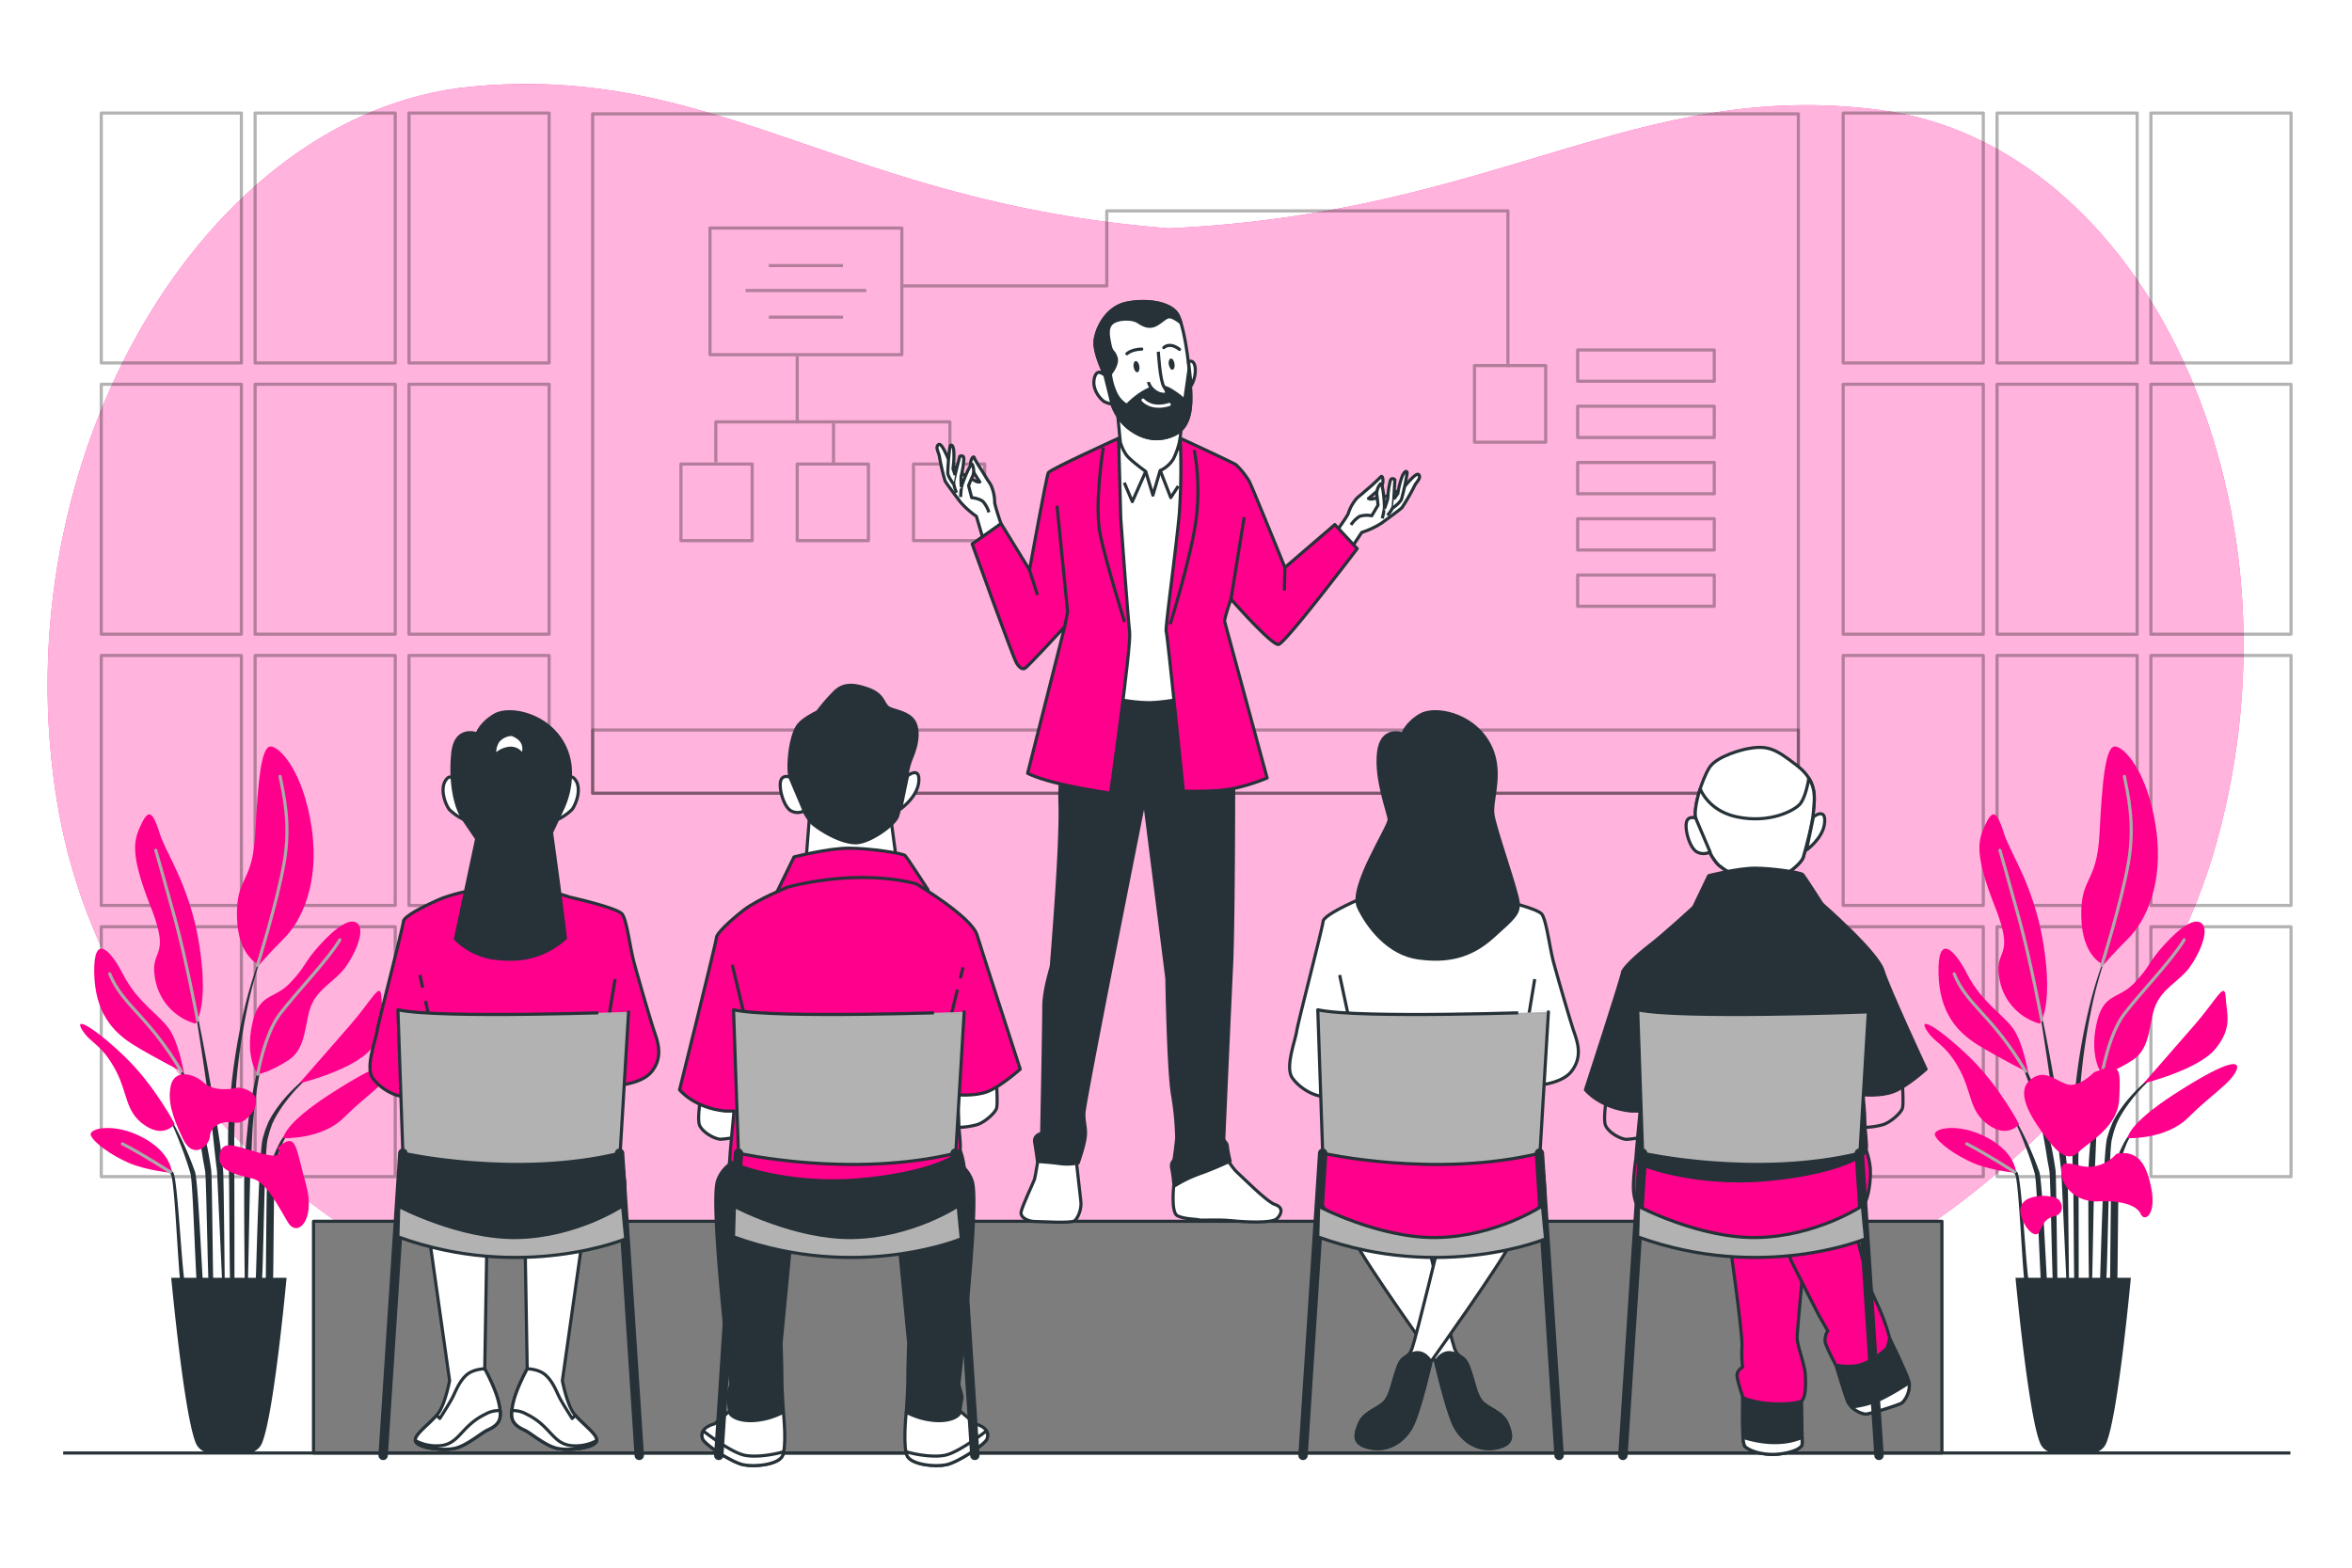 <svg class="animated" id="freepik_stories-seminar" xmlns="http://www.w3.org/2000/svg" viewBox="0 0 750 500" version="1.1" xmlns:xlink="http://www.w3.org/1999/xlink" xmlns:svgjs="http://svgjs.com/svgjs"><style>svg#freepik_stories-seminar:not(.animated) .animable {opacity: 0;}svg#freepik_stories-seminar.animated #freepik--background-simple--inject-4 {animation: 1s 1 forwards cubic-bezier(.36,-0.01,.5,1.38) zoomIn,1.5s Infinite  linear floating;animation-delay: 0s,1s;}svg#freepik_stories-seminar.animated #freepik--Plants--inject-4 {animation: 1s 1 forwards cubic-bezier(.36,-0.01,.5,1.38) slideUp,3s Infinite  linear wind;animation-delay: 0s,1s;}            @keyframes zoomIn {                0% {                    opacity: 0;                    transform: scale(0.5);                }                100% {                    opacity: 1;                    transform: scale(1);                }            }                    @keyframes floating {                0% {                    opacity: 1;                    transform: translateY(0px);                }                50% {                    transform: translateY(-10px);                }                100% {                    opacity: 1;                    transform: translateY(0px);                }            }                    @keyframes slideUp {                0% {                    opacity: 0;                    transform: translateY(30px);                }                100% {                    opacity: 1;                    transform: inherit;                }            }                    @keyframes wind {                0% {                    transform: rotate( 0deg );                }                25% {                    transform: rotate( 1deg );                }                75% {                    transform: rotate( -1deg );                }            }        .animator-hidden { display: none; }</style><g id="freepik--background-simple--inject-4" class="animable" style="transform-origin: 365.303px 230.166px;"><path d="M599.43,35.07C521.55,24.93,477.29,68.13,372.62,72.82,268.62,64.68,229,20.09,150.16,27.64,65.36,35.76-.32,146.26,18.37,256.8s134.52,172.33,193.73,172c47.33-.31,89.13-19.57,143.09-24.17,53.39,6.37,93.1,27,140.31,28.85,59.07,2.34,181.19-55.52,211.44-165.24S683.23,46,599.43,35.07Z" style="fill: rgb(255, 0, 140); transform-origin: 365.303px 230.166px;" id="el89a967ubman" class="animable"></path><g id="el1oof1kusuut"><path d="M599.43,35.07C521.55,24.93,477.29,68.13,372.62,72.82,268.62,64.68,229,20.09,150.16,27.64,65.36,35.76-.32,146.26,18.37,256.8s134.52,172.33,193.73,172c47.33-.31,89.13-19.57,143.09-24.17,53.39,6.37,93.1,27,140.31,28.85,59.07,2.34,181.19-55.52,211.44-165.24S683.23,46,599.43,35.07Z" style="fill: rgb(255, 255, 255); opacity: 0.7; transform-origin: 365.303px 230.166px;" class="animable"></path></g></g><g id="freepik--Windows--inject-4" class="animable" style="transform-origin: 381.425px 205.67px;"><g id="eldqiqin3d29n"><g style="opacity: 0.3; transform-origin: 659.155px 205.67px;" class="animable"><rect x="587.75" y="36.05" width="44.68" height="79.71" style="fill: none; stroke: rgb(0, 0, 0); stroke-linejoin: round; transform-origin: 610.09px 75.905px;" id="elb4g4di40t8k" class="animable"></rect><rect x="636.81" y="36.05" width="44.68" height="79.71" style="fill: none; stroke: rgb(0, 0, 0); stroke-linejoin: round; transform-origin: 659.15px 75.905px;" id="eljnf1s5g2seh" class="animable"></rect><rect x="685.88" y="36.05" width="44.68" height="79.71" style="fill: none; stroke: rgb(0, 0, 0); stroke-linejoin: round; transform-origin: 708.22px 75.905px;" id="el2niz02q6k2w" class="animable"></rect><rect x="587.75" y="122.56" width="44.68" height="79.71" style="fill: none; stroke: rgb(0, 0, 0); stroke-linejoin: round; transform-origin: 610.09px 162.415px;" id="eld4pyxyp0v1i" class="animable"></rect><rect x="636.81" y="122.56" width="44.68" height="79.71" style="fill: none; stroke: rgb(0, 0, 0); stroke-linejoin: round; transform-origin: 659.15px 162.415px;" id="elttubscok5wp" class="animable"></rect><rect x="685.88" y="122.56" width="44.68" height="79.71" style="fill: none; stroke: rgb(0, 0, 0); stroke-linejoin: round; transform-origin: 708.22px 162.415px;" id="elyawqgcayklb" class="animable"></rect><rect x="587.75" y="209.07" width="44.68" height="79.71" style="fill: none; stroke: rgb(0, 0, 0); stroke-linejoin: round; transform-origin: 610.09px 248.925px;" id="elhi17y1os8qb" class="animable"></rect><rect x="636.81" y="209.07" width="44.68" height="79.71" style="fill: none; stroke: rgb(0, 0, 0); stroke-linejoin: round; transform-origin: 659.15px 248.925px;" id="el6pefsd6u4wm" class="animable"></rect><rect x="685.88" y="209.07" width="44.68" height="79.71" style="fill: none; stroke: rgb(0, 0, 0); stroke-linejoin: round; transform-origin: 708.22px 248.925px;" id="el609f7l66xhl" class="animable"></rect><rect x="587.75" y="295.58" width="44.68" height="79.71" style="fill: none; stroke: rgb(0, 0, 0); stroke-linejoin: round; transform-origin: 610.09px 335.435px;" id="elvcskymorzjq" class="animable"></rect><rect x="636.81" y="295.58" width="44.68" height="79.71" style="fill: none; stroke: rgb(0, 0, 0); stroke-linejoin: round; transform-origin: 659.15px 335.435px;" id="el98ufo6l5vl" class="animable"></rect><rect x="685.88" y="295.58" width="44.68" height="79.71" style="fill: none; stroke: rgb(0, 0, 0); stroke-linejoin: round; transform-origin: 708.22px 335.435px;" id="el75rcidc4mgp" class="animable"></rect></g></g><g id="elq7qpuo4hdan"><g style="opacity: 0.3; transform-origin: 103.695px 205.67px;" class="animable"><rect x="32.29" y="36.05" width="44.68" height="79.71" style="fill: none; stroke: rgb(0, 0, 0); stroke-linejoin: round; transform-origin: 54.63px 75.905px;" id="elv2hksiggn3a" class="animable"></rect><rect x="81.35" y="36.05" width="44.68" height="79.71" style="fill: none; stroke: rgb(0, 0, 0); stroke-linejoin: round; transform-origin: 103.69px 75.905px;" id="el3aasesmm7" class="animable"></rect><rect x="130.42" y="36.05" width="44.68" height="79.71" style="fill: none; stroke: rgb(0, 0, 0); stroke-linejoin: round; transform-origin: 152.76px 75.905px;" id="el7k6r9h7lquw" class="animable"></rect><rect x="32.29" y="122.56" width="44.68" height="79.71" style="fill: none; stroke: rgb(0, 0, 0); stroke-linejoin: round; transform-origin: 54.63px 162.415px;" id="elnp6bf2njya" class="animable"></rect><rect x="81.35" y="122.56" width="44.68" height="79.71" style="fill: none; stroke: rgb(0, 0, 0); stroke-linejoin: round; transform-origin: 103.69px 162.415px;" id="elm0469c1xq2" class="animable"></rect><rect x="130.42" y="122.56" width="44.68" height="79.71" style="fill: none; stroke: rgb(0, 0, 0); stroke-linejoin: round; transform-origin: 152.76px 162.415px;" id="ele1m1qi3mv7l" class="animable"></rect><rect x="32.29" y="209.07" width="44.68" height="79.71" style="fill: none; stroke: rgb(0, 0, 0); stroke-linejoin: round; transform-origin: 54.63px 248.925px;" id="elqy2nu1weh6" class="animable"></rect><rect x="81.35" y="209.07" width="44.68" height="79.71" style="fill: none; stroke: rgb(0, 0, 0); stroke-linejoin: round; transform-origin: 103.69px 248.925px;" id="elb3tdc4hud8" class="animable"></rect><rect x="130.42" y="209.07" width="44.68" height="79.71" style="fill: none; stroke: rgb(0, 0, 0); stroke-linejoin: round; transform-origin: 152.76px 248.925px;" id="el7baq82tgqfe" class="animable"></rect><rect x="32.29" y="295.58" width="44.68" height="79.71" style="fill: none; stroke: rgb(0, 0, 0); stroke-linejoin: round; transform-origin: 54.63px 335.435px;" id="elem4uw0afs2j" class="animable"></rect><rect x="81.35" y="295.58" width="44.68" height="79.71" style="fill: none; stroke: rgb(0, 0, 0); stroke-linejoin: round; transform-origin: 103.69px 335.435px;" id="elphkt12z662f" class="animable"></rect><rect x="130.42" y="295.58" width="44.68" height="79.71" style="fill: none; stroke: rgb(0, 0, 0); stroke-linejoin: round; transform-origin: 152.76px 335.435px;" id="el30kr9k0r6d6" class="animable"></rect></g></g></g><g id="freepik--Floor--inject-4" class="animable" style="transform-origin: 375.255px 463.42px;"><line x1="20.15" y1="463.42" x2="730.36" y2="463.42" style="fill: none; stroke: rgb(38, 50, 56); stroke-linejoin: round; transform-origin: 375.255px 463.42px;" id="el7ipmtnzkyhx" class="animable"></line></g><g id="freepik--Plants--inject-4" class="animable animator-active" style="transform-origin: 369.472px 350.757px;"><path d="M672.75,301.65h0a.09.09,0,0,0,0-.12.09.09,0,0,0-.13.05,129.3,129.3,0,0,0-6.8,21.32A199.32,199.32,0,0,0,662,345l-.54,5.59c-.08.93-.18,1.86-.25,2.8l-.15,2.8c-.08,1.87-.19,3.74-.25,5.61l0,5.62.07,2.8c0,.94.11,1.87.17,2.81.14,1.86.25,34.83.42,36.69.36,3.72.92,7.43,1.5,11.11a.1.1,0,1,0,.19,0h0c0-1.87-.08-3.73-.13-5.6s-.21-3.71-.19-5.57,0-34.82-.06-36.67l-.05-2.79.05-2.78,0-5.56.15-5.57.05-2.78c0-.93.11-1.85.16-2.78l.34-5.56a198,198,0,0,1,3.15-22A129.89,129.89,0,0,1,672.75,301.65Z" style="fill: rgb(38, 50, 56); transform-origin: 666.791px 361.24px;" id="elief2lpztfql" class="animable"></path><path d="M673.55,330.75a.1.1,0,1,0-.19-.07,129.8,129.8,0,0,0-6.3,28.66c-.49,4.87-1,9.75-1.1,14.64s0,40.89.52,45.78a.09.09,0,0,0,.09.09.09.09,0,0,0,.1-.09c.57-4.87.92-40.83,1.25-45.69s.39-9.74.71-14.6a146.44,146.44,0,0,1,4.92-28.72Z" style="fill: rgb(38, 50, 56); transform-origin: 669.741px 375.231px;" id="el79f487krvu2" class="animable"></path><path d="M689.68,341a.1.1,0,0,0-.13,0,49.37,49.37,0,0,0-10.79,9.41,42.31,42.31,0,0,0-4.22,5.86l-.87,1.64-.67,1.7a15.23,15.23,0,0,0-.6,1.72c-.17.58-.36,1.16-.52,1.74-1.21,4.67-2,40.54-2.23,45.32a81.82,81.82,0,0,0,.53,14.34.11.11,0,0,0,.09.08.09.09,0,0,0,.11-.09l1.23-14.19c.49-4.69.79-40.5,1.8-45.08.12-.57.29-1.13.43-1.7a16,16,0,0,1,.5-1.67l.58-1.64.74-1.55a42.32,42.32,0,0,1,3.86-5.86,48.58,48.58,0,0,1,10.13-9.86h0A.09.09,0,0,0,689.68,341Z" style="fill: rgb(38, 50, 56); transform-origin: 679.637px 381.894px;" id="elnxghn06yfk" class="animable"></path><path d="M681.87,359.21a15.78,15.78,0,0,0-4.9,5.9,34.45,34.45,0,0,0-2.75,7.22c-.19.62-.35,1.24-.48,1.87l-.44,1.89c-.23,1.27-.41,33.64-.48,34.93s-.05,2.57,0,3.85a34.89,34.89,0,0,0,.51,3.83s0,.08.08.08a.09.09,0,0,0,.11-.08,31.45,31.45,0,0,0,.68-3.77c.2-1.25.4-2.49.55-3.73s.34-2.47.44-3.72.26-33.58.53-34.79a33.65,33.65,0,0,1,2.11-7.16,15.73,15.73,0,0,1,4.11-6.15h0a.1.1,0,0,0,0-.13A.1.1,0,0,0,681.87,359.21Z" style="fill: rgb(38, 50, 56); transform-origin: 677.369px 388.996px;" id="ela6fo6y12sg8" class="animable"></path><path d="M659.25,373.42c-.53-6.3-1.57-12.53-2.55-18.77s-2.07-12.44-3.21-18.64-2.42-12.38-3.75-18.54a.1.1,0,0,0-.12-.08.1.1,0,0,0-.08.11c1.08,6.21,2.06,12.44,3,18.67s1.83,12.46,2.62,18.71,1.37,12.51,2.15,18.75l2.31,49.84a.09.09,0,0,0,.09.09.09.09,0,0,0,.1-.1c.08-1.58.08-3.16.12-4.74s-.07-3.16-.1-4.74C659.76,410.82,659.49,376.57,659.25,373.42Z" style="fill: rgb(38, 50, 56); transform-origin: 654.739px 370.474px;" id="eldic4le5y62" class="animable"></path><path d="M655.47,373.33c-.33-2.5-.79-5-1.27-7.45l-.88-3.67c-.29-1.23-.57-2.46-.93-3.67a103.38,103.38,0,0,0-4.81-14.32l-.75-1.73-.84-1.7c-.54-1.14-1.18-2.23-1.8-3.33a28.06,28.06,0,0,0-4.54-6,.11.11,0,0,0-.14,0,.09.09,0,0,0,0,.13h0a27.85,27.85,0,0,1,4.16,6.17c.55,1.12,1.13,2.22,1.59,3.37l.74,1.72.66,1.75a104.17,104.17,0,0,1,4.2,14.33c.57,2.42,1,4.89,1.42,7.33l.59,3.69c.21,1.23.48,2.45.65,3.68.39,2.47.84,36,1.27,38.48s.84,4.94,1.36,7.41a.11.11,0,0,0,.09.08.1.1,0,0,0,.1-.1c0-2.52,0-5-.17-7.55S655.73,375.83,655.47,373.33Z" style="fill: rgb(38, 50, 56); transform-origin: 647.911px 375.517px;" id="elxwnsg01e8gi" class="animable"></path><path d="M650.26,373.65c-1.17-3.3-2.52-6.54-4-9.71a88.9,88.9,0,0,0-5-9.2.12.12,0,0,0-.14,0,.11.11,0,0,0,0,.14,86.71,86.71,0,0,1,4.28,9.48c1.28,3.22,2.43,6.49,3.4,9.81s1.69,37.8,2.57,41.13S653,422,654,425.33a.12.12,0,0,0,.1.08.11.11,0,0,0,.1-.1,50.43,50.43,0,0,0-1-10.48C652.64,411.36,651.42,377,650.26,373.65Z" style="fill: rgb(38, 50, 56); transform-origin: 647.649px 390.064px;" id="elfvj906ivkeu" class="animable"></path><path d="M650,415.75a22.31,22.31,0,0,0-2.77-5.81c-1.13-1.83-2.45-34.65-4-36.11a19.24,19.24,0,0,0-2.57-1.94,10.74,10.74,0,0,0-2.91-1.31.1.1,0,0,0-.07.18h0a14.62,14.62,0,0,1,4.83,3.75c1.36,1.52,2.45,34.37,3.36,36.19s1.45,3.81,2.28,5.67c.37,1,.73,1.92,1.16,2.87a24.59,24.59,0,0,0,1.26,2.91h0a.08.08,0,0,0,.08.05.11.11,0,0,0,.11-.09,24.7,24.7,0,0,0-.12-3.22C650.52,417.85,650.3,416.8,650,415.75Z" style="fill: rgb(38, 50, 56); transform-origin: 644.204px 396.39px;" id="elcr2l7jx5tu7" class="animable"></path><path d="M650.43,326.48A17.92,17.92,0,0,1,637.73,313c-2.38-11.12,5.3-6.36-1.58-23.82s-5.3-21.43-2.92-26.46,3.71-3.44,5.83,3.17,9.79,16.94,12.7,36.26S650.43,326.48,650.43,326.48Z" style="fill: rgb(255, 0, 140); transform-origin: 641.99px 293.12px;" id="elxgq650y76ys" class="animable"></path><path d="M670.81,307.69s-6.88-2.38-7.14-15.34,5-10.32,5.82-26.47,1.85-27.52,4.76-27.78S684.83,246,687.48,264s-3.44,29.9-8.73,35.2S670.81,307.69,670.81,307.69Z" style="fill: rgb(255, 0, 140); transform-origin: 675.891px 272.892px;" id="elksq4282rbt" class="animable"></path><path d="M646.73,342.09s-1.59-9.52-4.76-14-10.06-8.47-14.56-17.2-9.52-13-9.26-.53,5.82,18.79,12.7,23S646.73,342.09,646.73,342.09Z" style="fill: rgb(255, 0, 140); transform-origin: 632.435px 322.333px;" id="elltm5c2comg" class="animable"></path><path d="M643.82,358.5s-6.35-12.17-15.61-21.17-16.67-13.5-14-9,5.82,4.24,10.32,12.18,3.18,13.76,9.53,18.25S643.82,358.5,643.82,358.5Z" style="fill: rgb(255, 0, 140); transform-origin: 628.739px 343.627px;" id="el38kw17groej" class="animable"></path><path d="M643,374.11c-.27-.79-.53-6.61-9.53-11.38s-17.47-2.91-16.41-.53,6.62,6.36,12.17,8.74S643,374.11,643,374.11Z" style="fill: rgb(255, 0, 140); transform-origin: 629.985px 366.936px;" id="el28zb9wjmo54j" class="animable"></path><path d="M670.28,342.62s-4-5-1.85-15.61,6.88-7.94,12.17-13.5,4.23-6.35,9.53-12.17,10-9,12.17-6.61-1.06,9.79-4.23,14-8.21,6.35-10.59,11.65-1.32,13.76-7.41,17.72S670.28,342.62,670.28,342.62Z" style="fill: rgb(255, 0, 140); transform-origin: 685.401px 318.275px;" id="eldg9pbqtp9wd" class="animable"></path><path d="M683.51,345.53s9.53-10.85,16.41-18.78,9.52-14,9.79-8.74,2.38,9.53-3.18,16.41S683.51,345.53,683.51,345.53Z" style="fill: rgb(255, 0, 140); transform-origin: 696.918px 330.784px;" id="eld7vrme6nn2j" class="animable"></path><path d="M678.48,363s-.26-4.24,14.82-14,21.44-11.64,19.85-7.67-8.2,7.94-15.35,15.08S678.48,363,678.48,363Z" style="fill: rgb(255, 0, 140); transform-origin: 695.934px 351.196px;" id="el5qo74pr71oo" class="animable"></path><path d="M651.06,325.35s-3.54-19-7.24-32.48-6.09-21.69-6.09-21.69" style="fill: none; stroke: rgb(171, 171, 171); stroke-linecap: round; stroke-linejoin: round; transform-origin: 644.395px 298.265px;" id="el7uq6pz20nfc" class="animable"></path><path d="M670.2,307.89s6.43-20.57,8.55-33-.27-21.7-1.32-27.26" style="fill: none; stroke: rgb(171, 171, 171); stroke-linecap: round; stroke-linejoin: round; transform-origin: 674.9px 277.76px;" id="elk0hooc809b" class="animable"></path><path d="M645.9,341.7a99.72,99.72,0,0,0-9.75-13.9c-5.83-6.88-10.33-10.58-13-17.2" style="fill: none; stroke: rgb(171, 171, 171); stroke-linecap: round; stroke-linejoin: round; transform-origin: 634.525px 326.15px;" id="elpfkqc0fikg" class="animable"></path><path d="M670.28,342.62s2.12-12.7,7.15-19.31,15.08-16.94,19.05-23.56" style="fill: none; stroke: rgb(171, 171, 171); stroke-linecap: round; stroke-linejoin: round; transform-origin: 683.38px 321.185px;" id="elkjq1lu0kmgq" class="animable"></path><path d="M642.4,373.82s-8.9-5.79-15.25-9" style="fill: none; stroke: rgb(171, 171, 171); stroke-linecap: round; stroke-linejoin: round; transform-origin: 634.775px 369.32px;" id="elkqb2ua5kh1" class="animable"></path><path d="M666.92,463.42H655.27a5.12,5.12,0,0,1-4.72-3.14c-3.81-9.12-7.85-52.74-7.85-52.74h36.78s-4,43.62-7.84,52.74A5.13,5.13,0,0,1,666.92,463.42Z" style="fill: rgb(38, 50, 56); transform-origin: 661.09px 435.48px;" id="elkwkrdo7cf2h" class="animable"></path><path d="M667.74,342s-5,5.27-9,3.72-6.85-4.76-11.17-1.45S646.05,354,651,360.86s8.19,10,11.84,6.54,12.64-8.09,12.95-17.08S676.73,338.23,667.74,342Z" style="fill: rgb(255, 0, 140); transform-origin: 660.686px 354.622px;" id="elnzwoj84vh3q" class="animable"></path><path d="M674.87,368a11.94,11.94,0,0,1-7.13,4c-4.89,1-10.66-3.59-10.45,1.62s4.87,9.85,12,9.54,12.08,1.24,13.32,4,5,.31,3.41-8.06S681.37,366.74,674.87,368Z" style="fill: rgb(255, 0, 140); transform-origin: 671.845px 378.008px;" id="elpbc5u3rhjx" class="animable"></path><path d="M653.79,381.62a12.65,12.65,0,0,0-5.88.31c-3.41.93-4.34,3.41-3.1,6.82s4.34,6.5,5.58,4,1.54-4,5-4.95S657.82,381.62,653.79,381.62Z" style="fill: rgb(255, 0, 140); transform-origin: 650.885px 387.535px;" id="eli8rucjun5j" class="animable"></path><path d="M84.65,301.65h0a.09.09,0,0,0-.05-.12.09.09,0,0,0-.13.05,129.3,129.3,0,0,0-6.8,21.32A199.32,199.32,0,0,0,73.92,345l-.54,5.59c-.08.93-.18,1.86-.25,2.8l-.15,2.8c-.08,1.87-.2,3.74-.25,5.61l0,5.62.07,2.8c0,.94.1,1.87.17,2.81.14,1.86.25,34.83.42,36.69.36,3.72.92,7.43,1.5,11.11a.1.1,0,0,0,.1.09.11.11,0,0,0,.09-.1h0c0-1.87-.09-3.73-.13-5.6s-.21-3.71-.19-5.57,0-34.82-.06-36.67l0-2.79,0-2.78,0-5.56.16-5.57,0-2.78c0-.93.11-1.85.16-2.78l.34-5.56a198,198,0,0,1,3.15-22A129.89,129.89,0,0,1,84.65,301.65Z" style="fill: rgb(38, 50, 56); transform-origin: 78.694px 361.219px;" id="elqd6gjy2lv2b" class="animable"></path><path d="M85.45,330.75a.1.1,0,1,0-.19-.07A129.8,129.8,0,0,0,79,359.34c-.49,4.87-1,9.75-1.1,14.64s0,40.89.52,45.78a.09.09,0,0,0,.08.09.09.09,0,0,0,.11-.09c.57-4.87.91-40.83,1.25-45.69s.39-9.74.71-14.6a146.44,146.44,0,0,1,4.92-28.72Z" style="fill: rgb(38, 50, 56); transform-origin: 81.678px 375.233px;" id="elnqsgdvpptl" class="animable"></path><path d="M101.58,341a.11.11,0,0,0-.14,0,49.55,49.55,0,0,0-10.78,9.41,42.31,42.31,0,0,0-4.22,5.86l-.87,1.64-.67,1.7a15.23,15.23,0,0,0-.6,1.72c-.17.58-.37,1.16-.52,1.74-1.21,4.67-2,40.54-2.23,45.32a81.82,81.82,0,0,0,.53,14.34.11.11,0,0,0,.09.08.09.09,0,0,0,.11-.09l1.23-14.19c.49-4.69.79-40.5,1.79-45.08.13-.57.3-1.13.44-1.7a16,16,0,0,1,.5-1.67l.57-1.64.75-1.55A41.44,41.44,0,0,1,91.42,351a48.58,48.58,0,0,1,10.13-9.86h0A.09.09,0,0,0,101.58,341Z" style="fill: rgb(38, 50, 56); transform-origin: 91.523px 381.894px;" id="elhrjpj3nued6" class="animable"></path><path d="M93.77,359.21a15.6,15.6,0,0,0-4.9,5.9,34.45,34.45,0,0,0-2.75,7.22c-.19.62-.35,1.24-.48,1.87l-.45,1.89c-.22,1.27-.4,33.64-.47,34.93s-.06,2.57,0,3.85a32.63,32.63,0,0,0,.51,3.83s0,.08.08.08a.09.09,0,0,0,.11-.08,33.57,33.57,0,0,0,.68-3.77c.2-1.25.4-2.49.55-3.73s.34-2.47.44-3.72.26-33.58.53-34.79a33.08,33.08,0,0,1,2.11-7.16,15.73,15.73,0,0,1,4.11-6.15h0a.11.11,0,0,0,0-.13A.1.1,0,0,0,93.77,359.21Z" style="fill: rgb(38, 50, 56); transform-origin: 89.266px 388.996px;" id="elsek2ixki1w" class="animable"></path><path d="M71.15,373.42c-.53-6.3-1.57-12.53-2.55-18.77S66.53,342.21,65.39,336,63,323.63,61.64,317.47a.11.11,0,0,0-.12-.08.1.1,0,0,0-.08.11c1.08,6.21,2.06,12.44,3,18.67s1.83,12.46,2.62,18.71,1.37,12.51,2.15,18.75l2.31,49.84a.09.09,0,0,0,.09.09.1.1,0,0,0,.1-.1c.08-1.58.08-3.16.12-4.74s-.07-3.16-.1-4.74C71.66,410.82,71.39,376.57,71.15,373.42Z" style="fill: rgb(38, 50, 56); transform-origin: 66.639px 370.475px;" id="elzswxwfkp1c" class="animable"></path><path d="M67.37,373.33c-.33-2.5-.79-5-1.27-7.45l-.88-3.67c-.29-1.23-.57-2.46-.93-3.67a103.38,103.38,0,0,0-4.81-14.32l-.76-1.73-.83-1.7c-.54-1.14-1.18-2.23-1.8-3.33a28.06,28.06,0,0,0-4.54-6,.11.11,0,0,0-.14,0,.09.09,0,0,0,0,.13h0a27.85,27.85,0,0,1,4.16,6.17c.55,1.12,1.13,2.22,1.59,3.37l.74,1.72.66,1.75a104.17,104.17,0,0,1,4.2,14.33c.57,2.42.95,4.89,1.42,7.33l.59,3.69c.21,1.23.47,2.45.65,3.68.39,2.47.84,36,1.27,38.48s.84,4.94,1.36,7.41a.11.11,0,0,0,.09.08.1.1,0,0,0,.1-.1c0-2.52,0-5-.17-7.55S67.63,375.83,67.37,373.33Z" style="fill: rgb(38, 50, 56); transform-origin: 59.811px 375.517px;" id="elqoby1wdx9yp" class="animable"></path><path d="M62.16,373.65c-1.17-3.3-2.52-6.54-4-9.71a88.9,88.9,0,0,0-5-9.2.12.12,0,0,0-.14,0,.11.11,0,0,0,0,.14,86.71,86.71,0,0,1,4.28,9.48c1.28,3.22,2.43,6.49,3.4,9.81s1.69,37.8,2.57,41.13,1.68,6.69,2.7,10.06a.12.12,0,0,0,.1.08.12.12,0,0,0,.1-.1,50.43,50.43,0,0,0-1-10.48C64.54,411.36,63.32,377,62.16,373.65Z" style="fill: rgb(38, 50, 56); transform-origin: 59.584px 390.079px;" id="elfa89x97gqrc" class="animable"></path><path d="M61.94,415.75a22.31,22.31,0,0,0-2.77-5.81c-1.13-1.83-2.45-34.65-4-36.11a19.24,19.24,0,0,0-2.57-1.94,10.74,10.74,0,0,0-2.91-1.31.11.11,0,0,0-.12.05.1.1,0,0,0,.05.13h0a14.48,14.48,0,0,1,4.82,3.75c1.37,1.52,2.46,34.37,3.37,36.19s1.45,3.81,2.28,5.67c.37,1,.73,1.92,1.16,2.87a23,23,0,0,0,1.26,2.91h0a.11.11,0,0,0,.09.05.09.09,0,0,0,.1-.09,21.63,21.63,0,0,0-.12-3.22A31.53,31.53,0,0,0,61.94,415.75Z" style="fill: rgb(38, 50, 56); transform-origin: 56.139px 396.389px;" id="ela2n8t27dkpf" class="animable"></path><path d="M62.33,326.48A17.92,17.92,0,0,1,49.63,313c-2.38-11.12,5.29-6.36-1.59-23.82s-5.29-21.43-2.91-26.46,3.71-3.44,5.82,3.17,9.8,16.94,12.71,36.26S62.33,326.48,62.33,326.48Z" style="fill: rgb(255, 0, 140); transform-origin: 53.887px 293.12px;" id="el1xmx0q1fs2u" class="animable"></path><path d="M82.71,307.69s-6.88-2.38-7.15-15.34,5-10.32,5.83-26.47,1.85-27.52,4.76-27.78S96.73,246,99.38,264s-3.44,29.9-8.73,35.2S82.71,307.69,82.71,307.69Z" style="fill: rgb(255, 0, 140); transform-origin: 87.785px 272.892px;" id="el28m8p1mpqxd" class="animable"></path><path d="M58.63,342.09s-1.59-9.52-4.76-14-10.06-8.47-14.56-17.2-9.52-13-9.26-.53,5.82,18.79,12.7,23S58.63,342.09,58.63,342.09Z" style="fill: rgb(255, 0, 140); transform-origin: 44.335px 322.333px;" id="eleqwlq1ju3yf" class="animable"></path><path d="M55.72,358.5s-6.35-12.17-15.61-21.17-16.68-13.5-14-9,5.82,4.24,10.32,12.18,3.18,13.76,9.53,18.25S55.72,358.5,55.72,358.5Z" style="fill: rgb(255, 0, 140); transform-origin: 40.638px 343.627px;" id="elcb3mqblxl64" class="animable"></path><path d="M54.92,374.11c-.26-.79-.53-6.61-9.52-11.38S27.93,359.82,29,362.2s6.62,6.36,12.17,8.74S54.92,374.11,54.92,374.11Z" style="fill: rgb(255, 0, 140); transform-origin: 41.914px 366.936px;" id="elnqenmnyocoa" class="animable"></path><path d="M82.18,342.62s-4-5-1.85-15.61,6.88-7.94,12.17-13.5,4.23-6.35,9.53-12.17,10-9,12.17-6.61-1.06,9.79-4.24,14-8.2,6.35-10.58,11.65S98.06,334.16,92,338.12,82.18,342.62,82.18,342.62Z" style="fill: rgb(255, 0, 140); transform-origin: 97.301px 318.275px;" id="elufjk0mb8h1d" class="animable"></path><path d="M95.41,345.53s9.53-10.85,16.41-18.78,9.52-14,9.79-8.74,2.38,9.53-3.18,16.41S95.41,345.53,95.41,345.53Z" style="fill: rgb(255, 0, 140); transform-origin: 108.818px 330.784px;" id="el974xo64a8eg" class="animable"></path><path d="M90.38,363s-.26-4.24,14.82-14,21.44-11.64,19.85-7.67-8.2,7.94-15.35,15.08S90.38,363,90.38,363Z" style="fill: rgb(255, 0, 140); transform-origin: 107.834px 351.196px;" id="elz8sybpbracg" class="animable"></path><path d="M63,325.35s-3.54-19-7.24-32.48-6.09-21.69-6.09-21.69" style="fill: none; stroke: rgb(171, 171, 171); stroke-linecap: round; stroke-linejoin: round; transform-origin: 56.335px 298.265px;" id="el26yqd69mfwk" class="animable"></path><path d="M82.1,307.89s6.43-20.57,8.55-33-.27-21.7-1.33-27.26" style="fill: none; stroke: rgb(171, 171, 171); stroke-linecap: round; stroke-linejoin: round; transform-origin: 86.799px 277.76px;" id="el3cp80bfgkz8" class="animable"></path><path d="M57.79,341.7A98.71,98.71,0,0,0,48,327.8c-5.82-6.88-10.32-10.58-13-17.2" style="fill: none; stroke: rgb(171, 171, 171); stroke-linecap: round; stroke-linejoin: round; transform-origin: 46.395px 326.15px;" id="elo076yruvubq" class="animable"></path><path d="M82.18,342.62s2.12-12.7,7.14-19.31,15.09-16.94,19.06-23.56" style="fill: none; stroke: rgb(171, 171, 171); stroke-linecap: round; stroke-linejoin: round; transform-origin: 95.28px 321.185px;" id="elv0w32gd5k39" class="animable"></path><path d="M54.3,373.82s-8.9-5.79-15.25-9" style="fill: none; stroke: rgb(171, 171, 171); stroke-linecap: round; stroke-linejoin: round; transform-origin: 46.675px 369.32px;" id="elacol7lnij2" class="animable"></path><path d="M78.82,463.42H67.17a5.12,5.12,0,0,1-4.72-3.14c-3.81-9.12-7.85-52.74-7.85-52.74H91.38s-4,43.62-7.84,52.74A5.13,5.13,0,0,1,78.82,463.42Z" style="fill: rgb(38, 50, 56); transform-origin: 72.99px 435.48px;" id="el0q8uvkvyaqk" class="animable"></path><path d="M76,346.87s-7.16,1.89-10.94-1.5-9.42-4.15-10.56.75.38,9.81,3.78,17,8.58,2.18,8.67-.75,3.62-5.25,8-4.32S86.94,348.38,76,346.87Z" style="fill: rgb(255, 0, 140); transform-origin: 67.878px 354.726px;" id="elim1ersu2nyo" class="animable"></path><path d="M88.45,366.11s3.26,4.14-5.35,1.69-12.31-4.45-13.1.7,6,6.28,10.53,7.41,8.29,9.06,11.31,14,9-.76,5.66-12.45S94.72,360.65,88.45,366.11Z" style="fill: rgb(255, 0, 140); transform-origin: 84.211px 377.808px;" id="elidhcwrrcrn8" class="animable"></path></g><g id="freepik--Board--inject-4" class="animable" style="transform-origin: 381.22px 144.655px;"><g id="elmd8bqzo0z8"><rect x="188.98" y="36.31" width="384.48" height="216.68" style="fill: none; stroke: rgb(0, 0, 0); stroke-linejoin: round; opacity: 0.3; transform-origin: 381.22px 144.65px;" class="animable"></rect></g><g id="elniohk8qk8mn"><rect x="188.98" y="232.84" width="384.48" height="20.16" style="fill: none; stroke: rgb(0, 0, 0); stroke-linejoin: round; opacity: 0.3; transform-origin: 381.22px 242.92px;" class="animable"></rect></g><g id="el708lwv0oxls"><g style="opacity: 0.3; transform-origin: 381.89px 130.31px;" class="animable"><rect x="226.4" y="72.73" width="61.18" height="40.38" style="fill: none; stroke: rgb(0, 0, 0); stroke-linejoin: round; transform-origin: 256.99px 92.92px;" id="el8dw78159m9" class="animable"></rect><rect x="217.14" y="148" width="22.71" height="24.43" style="fill: none; stroke: rgb(0, 0, 0); stroke-linejoin: round; transform-origin: 228.495px 160.215px;" id="elypnqnri2yof" class="animable"></rect><rect x="254.21" y="148" width="22.71" height="24.43" style="fill: none; stroke: rgb(0, 0, 0); stroke-linejoin: round; transform-origin: 265.565px 160.215px;" id="elmwa0yia1clo" class="animable"></rect><rect x="291.29" y="148" width="22.71" height="24.43" style="fill: none; stroke: rgb(0, 0, 0); stroke-linejoin: round; transform-origin: 302.645px 160.215px;" id="elmfo8rakyzhj" class="animable"></rect><rect x="470.18" y="116.6" width="22.71" height="24.43" style="fill: none; stroke: rgb(0, 0, 0); stroke-linejoin: round; transform-origin: 481.535px 128.815px;" id="el0zvmafpcpaa9" class="animable"></rect><polyline points="288.04 91.18 352.93 91.18 352.93 67.25 480.84 67.25 480.84 117.1" style="fill: none; stroke: rgb(0, 0, 0); stroke-linejoin: round; transform-origin: 384.44px 92.175px;" id="ely5ue6j6bxr" class="animable"></polyline><rect x="503.08" y="111.62" width="43.56" height="9.97" style="fill: none; stroke: rgb(0, 0, 0); stroke-linejoin: round; transform-origin: 524.86px 116.605px;" id="elzqwg3xstwdm" class="animable"></rect><rect x="503.08" y="129.56" width="43.56" height="9.97" style="fill: none; stroke: rgb(0, 0, 0); stroke-linejoin: round; transform-origin: 524.86px 134.545px;" id="elwrf5dcze13g" class="animable"></rect><rect x="503.08" y="147.51" width="43.56" height="9.97" style="fill: none; stroke: rgb(0, 0, 0); stroke-linejoin: round; transform-origin: 524.86px 152.495px;" id="elko89kdm9qso" class="animable"></rect><rect x="503.08" y="165.45" width="43.56" height="9.97" style="fill: none; stroke: rgb(0, 0, 0); stroke-linejoin: round; transform-origin: 524.86px 170.435px;" id="elr5qn4ws0qpg" class="animable"></rect><rect x="503.08" y="183.4" width="43.56" height="9.97" style="fill: none; stroke: rgb(0, 0, 0); stroke-linejoin: round; transform-origin: 524.86px 188.385px;" id="elxywfh5v791p" class="animable"></rect><line x1="254.21" y1="113.61" x2="254.21" y2="135.04" style="fill: none; stroke: rgb(0, 0, 0); stroke-linejoin: round; transform-origin: 254.21px 124.325px;" id="eldho8t59f1tp" class="animable"></line><polyline points="228.26 147.51 228.26 134.55 302.9 134.55 302.9 147.51" style="fill: none; stroke: rgb(0, 0, 0); stroke-linejoin: round; transform-origin: 265.58px 141.03px;" id="elqo1ncar102" class="animable"></polyline><line x1="265.8" y1="148" x2="265.8" y2="135.04" style="fill: none; stroke: rgb(0, 0, 0); stroke-linejoin: round; transform-origin: 265.8px 141.52px;" id="el2jbh9rd3rdf" class="animable"></line><line x1="245.17" y1="84.7" x2="268.81" y2="84.7" style="fill: none; stroke: rgb(0, 0, 0); stroke-linejoin: round; transform-origin: 256.99px 84.7px;" id="elxi28sbozwxq" class="animable"></line><line x1="245.17" y1="101.15" x2="268.81" y2="101.15" style="fill: none; stroke: rgb(0, 0, 0); stroke-linejoin: round; transform-origin: 256.99px 101.15px;" id="elwtc4erlp9s" class="animable"></line><line x1="237.76" y1="92.67" x2="276.22" y2="92.67" style="fill: none; stroke: rgb(0, 0, 0); stroke-linejoin: round; transform-origin: 256.99px 92.67px;" id="elrozla22e4u" class="animable"></line></g></g></g><g id="freepik--Stage--inject-4" class="animable" style="transform-origin: 359.605px 426.465px;"><rect x="99.97" y="389.52" width="519.27" height="73.89" style="fill: rgb(125, 125, 125); stroke: rgb(38, 50, 56); stroke-linejoin: round; transform-origin: 359.605px 426.465px;" id="elfbjmnrttaqh" class="animable"></rect></g><g id="freepik--character-5--inject-4" class="animable" style="transform-origin: 375.729px 242.984px;"><path d="M331.46,367.12s-1.34,8.29-1.57,9-3.81,8.29-4.26,10.31,2.47,3.14,4.26,3.14,11.66.67,12.78-.22,2.25-3.82,2-6.06-1.79-15.92-1.79-15.92Z" style="fill: rgb(255, 255, 255); stroke: rgb(38, 50, 56); stroke-linejoin: round; transform-origin: 335.144px 378.466px;" id="elc88wbjxhlk9" class="animable"></path><path d="M390.44,368.47s2.69,4.26,4,5.38,9.42,9.42,12.11,10.31,2.24,2.92.67,4.49-10.09,1.12-14.57.67-9.64,0-10.31-.25-4.93-.22-6.95-1.35-1.12-9.41-1.12-9.41Z" style="fill: rgb(255, 255, 255); stroke: rgb(38, 50, 56); stroke-linejoin: round; transform-origin: 391.277px 379.107px;" id="elh854bvj0xxa" class="animable"></path><path d="M342.67,221.28S337.52,241.91,338,256s-2.69,50.46-2.69,51.58-2.46,7.62-2.46,13.68-.68,40.22-.68,40.22-2.69.45-2.24,2.92.9,6.05.9,6.05,4,.22,7.17.67a16.9,16.9,0,0,0,5.83-.22s2-5.61,2.25-8.52-.45-3.9-.45-7.26,19.28-100,19.28-100l7.18,56.95s.45,28.9,1.8,37a94.67,94.67,0,0,1,1.34,14s-.67,6.05-.89,6.73-1.12,1.12-.68,2.91a43.35,43.35,0,0,1,.68,5.61,44.58,44.58,0,0,1,8.29-4c4.48-1.57,9.64-4,9.64-4a35.42,35.42,0,0,1-.9-4.71c0-1.12-1.12-1.57-1.12-2.46s1.8-41.13,2.47-55.26.67-63.23.67-63.23L388,221.28l-1.12-4.49-43.28-.22Z" style="fill: rgb(38, 50, 56); stroke: rgb(38, 50, 56); stroke-linejoin: round; transform-origin: 361.635px 297.445px;" id="ely1v72329g7o" class="animable"></path><path d="M348.27,221.08s12.07,3.66,20.49,2.93,12.07-2.38,12.07-2.38L383,192.18l1.65-40.06.18-6.58s-11.15-3.3-14.45-3.66-13.16-.9-13.16-.9l-11,6Z" style="fill: rgb(255, 255, 255); stroke: rgb(38, 50, 56); stroke-linejoin: round; transform-origin: 365.525px 182.543px;" id="eldegtsyi0u4g" class="animable"></path><path d="M356.29,131l.95,10a14.27,14.27,0,0,0,2,4.2c1.36,1.76,6.1,5.15,6.1,5.15l2.3,7.58,2.3-7.85a9.41,9.41,0,0,0,4.2-3.66,23.88,23.88,0,0,0,2.17-6.63l.54-4.88s-5.55,2-9.75,1S356.29,131,356.29,131Z" style="fill: rgb(255, 255, 255); stroke: rgb(38, 50, 56); stroke-linejoin: round; transform-origin: 366.57px 144.465px;" id="el6rjobl70ltd" class="animable"></path><polyline points="365.37 150.33 361.07 159.99 358.51 153.95" style="fill: none; stroke: rgb(38, 50, 56); stroke-linejoin: round; transform-origin: 361.94px 155.16px;" id="el7dncks7yn2i" class="animable"></polyline><polyline points="369.97 150.06 373.33 158.71 375.71 155.05" style="fill: none; stroke: rgb(38, 50, 56); stroke-linejoin: round; transform-origin: 372.84px 154.385px;" id="elf0o905rcqgq" class="animable"></polyline><path d="M352.27,119.5s-2.57-2.44-3.34,1.29,2.32,6.81,3.22,7.32a8.89,8.89,0,0,0,2.44.77,17.33,17.33,0,0,0,4.63,7.07c3.21,2.7,8.35,5.53,14.78,2.83s5.91-10.67,5.53-16.84-1.8-17.22-3.86-21.33-10.16-5.27-16.58-3.86-9.64,8.35-9.9,12.21S352.27,119.5,352.27,119.5Z" style="fill: rgb(255, 255, 255); stroke: rgb(38, 50, 56); stroke-linejoin: round; transform-origin: 364.269px 118.025px;" id="elh0wxjnhda7" class="animable"></path><path d="M352.27,119.5a3,3,0,0,0-1.6-.78Z" style="fill: rgb(255, 255, 255); stroke: rgb(38, 50, 56); stroke-linejoin: round; transform-origin: 351.47px 119.11px;" id="elztk05ynp83j" class="animable"></path><path d="M359.22,136c3.21,2.7,8.35,5.53,14.78,2.83s5.91-10.67,5.53-16.84c-.08-1.18-.19-2.54-.34-4l-.05-.11-1.41,10s-.39-1-4.37-3.47-7.72,0-9.77,1.28a26.74,26.74,0,0,0-4.25,3.6,8.58,8.58,0,0,1-3.59-4,19.55,19.55,0,0,1-1.68-6.05s2.57-3.08,1.8-5.27-1.41-1.41-1.92-4-1.16-5.4.64-6.94,6.43-1.67,8.35-.39,3.73,2.06,5.92.77,3.08-2.7,4.62-2.31a10.8,10.8,0,0,1,3.11,1.9,16.35,16.35,0,0,0-.92-2.41c-2.06-4.12-10.16-5.27-16.58-3.86s-9.64,8.35-9.9,12.21,3.08,10.54,3.08,10.54l2.32,9.38A17.33,17.33,0,0,0,359.22,136Z" style="fill: rgb(38, 50, 56); stroke: rgb(38, 50, 56); stroke-linejoin: round; transform-origin: 364.453px 118.039px;" id="elc45wbeimiht" class="animable"></path><path d="M369.37,112.17s.51,9.26,1.8,11.19,1.16,2.7-.9,2.31-4-2.57-4-3.85" style="fill: rgb(255, 255, 255); stroke: rgb(38, 50, 56); stroke-linejoin: round; transform-origin: 369.138px 118.969px;" id="eldmzsuuucy2v" class="animable"></path><path d="M364.49,127.6s2.57,3.21,8.35,1.41" style="fill: none; stroke: rgb(255, 255, 255); stroke-linecap: round; stroke-linejoin: round; transform-origin: 368.665px 128.579px;" id="elkb0m2twgdh9" class="animable"></path><path d="M363.32,116.8c.15,1-.13,1.85-.64,1.93s-1-.66-1.19-1.64.14-1.85.64-1.93S363.17,115.82,363.32,116.8Z" style="fill: rgb(38, 50, 56); transform-origin: 362.398px 116.945px;" id="el5d4iv534n07" class="animable"></path><path d="M374.53,116c.16,1-.13,1.84-.64,1.92s-1-.66-1.19-1.64.14-1.85.64-1.93S374.38,115,374.53,116Z" style="fill: rgb(38, 50, 56); transform-origin: 373.61px 116.135px;" id="elpi1h4n6tmvn" class="animable"></path><path d="M359.35,112.82s1.39-1.39,4.72-1.48" style="fill: none; stroke: rgb(38, 50, 56); stroke-linecap: round; stroke-linejoin: round; transform-origin: 361.71px 112.08px;" id="eljg0an3hhhhf" class="animable"></path><path d="M371.12,110.87s1.76-1.94,5,.56" style="fill: none; stroke: rgb(38, 50, 56); stroke-linecap: round; stroke-linejoin: round; transform-origin: 373.62px 110.791px;" id="elr40694zedpc" class="animable"></path><path d="M379,115.32s1.86-.92,2.13,2.13a9.85,9.85,0,0,1-1.29,5.56Z" style="fill: rgb(255, 255, 255); stroke: rgb(38, 50, 56); stroke-linejoin: round; transform-origin: 380.076px 119.1px;" id="elc3qir1cw56" class="animable"></path><path d="M319.18,167s-2.17-6.37-2-6.91a13.67,13.67,0,0,0-1.22-5.42c-.81-1.35-.68-.94-1.9-3s-3-4.6-3.38-5.68-1.76,1.62-.95,3.25,2.71,4.47,2.71,4.47a2.13,2.13,0,0,1-1.36-.27,10,10,0,0,0-1.35-.68l-2.3-1.22s-3.52-3.12-4.07-3.39-2.84-7.18-4.06-6.36.14,2.57.27,3.92a72,72,0,0,0,1.76,7.59c.27.68,3.25,4.6,4.88,6.77a27.35,27.35,0,0,0,5.15,4.61l2.43,8.26Z" style="fill: rgb(255, 255, 255); stroke: rgb(38, 50, 56); stroke-linejoin: round; transform-origin: 308.988px 157.331px;" id="ely4v1jhl7ucj" class="animable"></path><path d="M306.32,158.53s.09-2,.27-3.14,3-8.19,3.48-7.23a5,5,0,0,1,.18,3.49c-.35.69-1.4,3.22-1.4,3.22l1,3.84s2.53.26,3.66,1.3a9.3,9.3,0,0,1,1.83,3.4" style="fill: rgb(255, 255, 255); stroke: rgb(38, 50, 56); stroke-linejoin: round; transform-origin: 310.83px 155.74px;" id="el3rdxnbbb82r" class="animable"></path><path d="M305,157.14s-1-2.36-.88-3.49,1.92-8.1,1.92-8.1,1.22-.61,1.31.69a27.88,27.88,0,0,1-.87,5.58,21.8,21.8,0,0,0,.09,3.57" style="fill: rgb(255, 255, 255); stroke: rgb(38, 50, 56); stroke-linejoin: round; transform-origin: 305.73px 151.274px;" id="elatzte8njyu" class="animable"></path><path d="M304.06,154.35s-1.83-2.35-1.83-3.58a79.37,79.37,0,0,1,.69-8.36c.27-.79,1-.61,1.22,1.39a27.7,27.7,0,0,1-.26,5.67l.7,2.09" style="fill: rgb(255, 255, 255); stroke: rgb(38, 50, 56); stroke-linejoin: round; transform-origin: 303.405px 148.162px;" id="elfol8pypiivp" class="animable"></path><path d="M356.7,139.77l.68,25.46s2.3,32,2.84,36.43S354.13,253,354.13,253s-7.59-1.09-15.44-2.85-11-3.52-11-3.52L339.5,199.9s-11.92,13-12.73,13.28-1.49,0-2.58-1.63S310,173.49,310,173.49l9.21-6.5,9.08,14.76s5.41-29.93,6-31S356.7,139.77,356.7,139.77Z" style="fill: rgb(255, 0, 140); stroke: rgb(38, 50, 56); stroke-linejoin: round; transform-origin: 335.126px 196.385px;" id="elb687u1e47uf" class="animable"></path><path d="M351.82,142.74s-3,18.43-.94,28,7.72,27.63,7.72,27.63" style="fill: none; stroke: rgb(38, 50, 56); stroke-linejoin: round; transform-origin: 354.379px 170.555px;" id="elvx8pfkkhht" class="animable"></path><polyline points="339.5 199.9 340.45 195.16 337.06 161.3" style="fill: none; stroke: rgb(38, 50, 56); stroke-linejoin: round; transform-origin: 338.755px 180.6px;" id="elk68b6grn2xe" class="animable"></polyline><line x1="328.26" y1="181.75" x2="330.83" y2="189.74" style="fill: none; stroke: rgb(38, 50, 56); stroke-linejoin: round; transform-origin: 329.545px 185.745px;" id="elhbt9299q6gc" class="animable"></line><path d="M426,169.71s3.92-5.46,3.95-6a13.69,13.69,0,0,1,2.74-4.83c1.17-1.06.92-.71,2.68-2.3a65.33,65.33,0,0,0,4.89-4.46c.71-.92,1.22,2.06,0,3.38s-3.89,3.49-3.89,3.49a2,2,0,0,0,1.37.14,10,10,0,0,1,1.49-.26l2.56-.5s4.27-1.95,4.87-2.06,4.81-6,5.74-4.91-.88,2.43-1.4,3.68a69,69,0,0,1-3.89,6.75c-.45.57-4.45,3.46-6.63,5.06a27.44,27.44,0,0,1-6.26,2.92L429.47,177Z" style="fill: rgb(255, 255, 255); stroke: rgb(38, 50, 56); stroke-linejoin: round; transform-origin: 439.331px 164.133px;" id="elkyicyq85vz" class="animable"></path><path d="M440.77,165.35s.5-1.95.66-3.08-.46-8.7-1.23-7.93a4.85,4.85,0,0,0-1.18,3.28c.13.77.4,3.49.4,3.49l-2,3.39a7.87,7.87,0,0,0-3.88.19,9.18,9.18,0,0,0-2.74,2.72" style="fill: rgb(255, 255, 255); stroke: rgb(38, 50, 56); stroke-linejoin: round; transform-origin: 436.128px 160.848px;" id="el9kw99z9m82" class="animable"></path><path d="M442.43,164.39s1.68-1.94,1.84-3.08.52-8.31.52-8.31-1-.94-1.45.29a27.56,27.56,0,0,0-.79,5.59,22,22,0,0,1-1.12,3.39" style="fill: rgb(255, 255, 255); stroke: rgb(38, 50, 56); stroke-linejoin: round; transform-origin: 443.11px 158.523px;" id="eli7qhrr1ixfq" class="animable"></path><path d="M444.15,162s2.44-1.72,2.79-2.89a75.59,75.59,0,0,0,1.76-8.2c0-.83-.74-.87-1.57,1a28.26,28.26,0,0,0-1.39,5.49l-1.28,1.8" style="fill: rgb(255, 255, 255); stroke: rgb(38, 50, 56); stroke-linejoin: round; transform-origin: 446.425px 156.182px;" id="el1l8vfutysv7" class="animable"></path><path d="M376.34,139.77a211.74,211.74,0,0,1-.27,23.88c-.91,10.42-4.57,36.95-4.2,37.68s5.48,51,5.48,51,10.43.37,16.28-.91a61.34,61.34,0,0,0,10.43-3.29S390.71,199,390.52,198.22s2-7.14,2-7.14,13,14.82,15.18,14.46S432.78,175,432.78,175l-7.13-7.69L409.73,181s-10.24-25.24-11.34-27.44a25.19,25.19,0,0,0-4.21-5.3C393.63,147.73,376.34,139.77,376.34,139.77Z" style="fill: rgb(255, 0, 140); stroke: rgb(38, 50, 56); stroke-linejoin: round; transform-origin: 402.312px 196.075px;" id="el8c3illmrxsc" class="animable"></path><path d="M380.83,143.52a73,73,0,0,1,.73,21c-1.28,11.71-8.41,34.57-8.41,34.57" style="fill: none; stroke: rgb(38, 50, 56); stroke-linejoin: round; transform-origin: 377.574px 171.305px;" id="elypump4gajc" class="animable"></path><line x1="392.54" y1="191.08" x2="396.74" y2="164.93" style="fill: none; stroke: rgb(38, 50, 56); stroke-linejoin: round; transform-origin: 394.64px 178.005px;" id="eljqaxbloc55b" class="animable"></line><line x1="409.73" y1="181.02" x2="409.55" y2="188.34" style="fill: none; stroke: rgb(38, 50, 56); stroke-linejoin: round; transform-origin: 409.64px 184.68px;" id="el8tem0inrzok" class="animable"></line></g><g id="freepik--character-4--inject-4" class="animable" style="transform-origin: 559.87px 351.275px;"><path d="M556.29,239s-8.78,2-11.18,5.79-5.19,12.77-4.39,16.17,4.59,12.77,7.58,15.17,9,5.79,13.38,5.79,12.58-5.79,13.37-8.59,3-10.78,3.2-14.37,1.8-9.38-5.19-14.77S563.68,237.38,556.29,239Z" style="fill: rgb(255, 255, 255); stroke: rgb(38, 50, 56); stroke-linejoin: round; transform-origin: 559.564px 260.145px;" id="elp4jilfblcx" class="animable"></path><path d="M575.05,273.31c.8-2.79,3-10.78,3.2-14.37.15-2.71,1.09-6.67-1.46-10.77-.23,1.74-1.19,6.28-2.73,8.18-1.8,2.19-9.79,6.38-20.17,4.19-7.47-1.58-10.59-6.36-11.75-8.92-1.15,3.59-1.88,7.37-1.42,9.32.8,3.39,4.59,12.77,7.58,15.17s9,5.79,13.38,5.79S574.26,276.11,575.05,273.31Z" style="fill: rgb(255, 255, 255); stroke: rgb(38, 50, 56); stroke-linejoin: round; transform-origin: 559.561px 265.035px;" id="elqfkfrzbbxw8" class="animable"></path><path d="M540.72,260.94s-2.6-1-3,1.59,1.2,8,3.4,9.19a4.43,4.43,0,0,0,4.19,0Z" style="fill: rgb(255, 255, 255); stroke: rgb(38, 50, 56); stroke-linejoin: round; transform-origin: 541.484px 266.498px;" id="elps73iqosasf" class="animable"></path><path d="M578.25,260.54s4-3.2,3.59,1.79-5.79,8.79-5.79,8.79Z" style="fill: rgb(255, 255, 255); stroke: rgb(38, 50, 56); stroke-linejoin: round; transform-origin: 578.96px 265.325px;" id="eliyc2p3jf0e" class="animable"></path><path d="M581,288.29s-5.59-8.79-6.19-9.39-9.58-2-15.17-2-14.77,2.39-14.77,2.39l-4.79,10S562.48,283.5,581,288.29Z" style="fill: rgb(38, 50, 56); stroke: rgb(38, 50, 56); stroke-linejoin: round; transform-origin: 560.54px 283.095px;" id="elmxylpzltzlk" class="animable"></path><path d="M512.57,348.58S511,356.76,512,359s4.79,4.39,6.79,4.39a39.08,39.08,0,0,0,6.19-1l.8-11.58Z" style="fill: none; stroke: rgb(38, 50, 56); stroke-linejoin: round; transform-origin: 518.723px 355.985px;" id="elfz53a6m6g3" class="animable"></path><path d="M606.4,342.39s.8,9.58.2,11.18-4,4.59-6.39,5.19a23.6,23.6,0,0,1-6.39.8c-.6-.2-2.6-14.38-2.6-14.38Z" style="fill: none; stroke: rgb(38, 50, 56); stroke-linejoin: round; transform-origin: 599.022px 350.976px;" id="el8m3sodz4x65" class="animable"></path><path d="M555.69,445.4s-.4,14.37.6,15.77,5.79,3.19,11,2.59,7.39-2.19,7.39-3.19-.2-13.78-.2-13.78S558.29,445.8,555.69,445.4Z" style="fill: rgb(38, 50, 56); stroke: rgb(38, 50, 56); stroke-linejoin: round; transform-origin: 565.145px 454.64px;" id="eln1ag6mcn8r" class="animable"></path><path d="M574.66,460.57c0-.22,0-1,0-2.14-6.87,3-14.7,1.33-18.83,0a7.62,7.62,0,0,0,.49,2.72c1,1.4,5.79,3.19,11,2.59S574.66,461.57,574.66,460.57Z" style="fill: rgb(255, 255, 255); stroke: rgb(38, 50, 56); stroke-linejoin: round; transform-origin: 565.245px 461.145px;" id="el4cvgt2pkh5n" class="animable"></path><path d="M551.1,392.89s4.59,32.14,4.39,36.54a32.64,32.64,0,0,0,.2,6.58s-1.8,1-1.8,2.6,1.8,6.79,1.8,6.79-.2.8,5,1.79,12.38.6,13.78-.4,1.39-5.59,1.19-8.58-2.59-9.18-2.59-11.58,3.19-35.73,3.19-35.73S558.29,394.29,551.1,392.89Z" style="fill: rgb(255, 0, 140); stroke: rgb(38, 50, 56); stroke-linejoin: round; transform-origin: 563.68px 419.333px;" id="eltlz697yhpmj" class="animable"></path><path d="M585.44,435.42s3,10,3.79,11.77,4,3.8,5.59,3.8,10.18-2.8,11.38-3.4,3.39-4.19,2.39-7.38-6-13.38-6-13.38Z" style="fill: rgb(38, 50, 56); stroke: rgb(38, 50, 56); stroke-linejoin: round; transform-origin: 597.142px 438.91px;" id="elhqmofxxry5" class="animable"></path><path d="M606.2,447.59c1.1-.55,3-3.62,2.57-6.58a88.14,88.14,0,0,1-8.56,5,31,31,0,0,1-9.8,2.73,8.11,8.11,0,0,0,4.41,2.26C596.42,451,605,448.19,606.2,447.59Z" style="fill: rgb(255, 255, 255); stroke: rgb(38, 50, 56); stroke-linejoin: round; transform-origin: 599.621px 446.005px;" id="elh13jr0onbuh" class="animable"></path><path d="M571.26,402.28s7.79,15.57,9.18,18,2.4,4.2,2.4,4.2A5.28,5.28,0,0,0,582,428c.4,1.8,3.4,7.39,3.4,7.39s4.59,1,8.18-.2,7.79-4.6,8.19-5.39a17.71,17.71,0,0,0,.79-3,56.78,56.78,0,0,0-2.59-7.78c-1.8-4.4-3.79-7.79-4.59-11.58s-5.19-20-5.19-20l-23,5Z" style="fill: rgb(255, 0, 140); stroke: rgb(38, 50, 56); stroke-linejoin: round; transform-origin: 584.875px 411.61px;" id="elk1lo3db94zb" class="animable"></path><path d="M521.55,370.14s-1,7-.6,10.18,1,7.18,11,11,20,6.38,28,5.79,22.76-4.2,26-5.79,5.85-4.63,8-6.71,2.76-9.66,2.37-12.66a23,23,0,0,0-1.2-5S561.48,375.73,521.55,370.14Z" style="fill: rgb(255, 0, 140); stroke: rgb(38, 50, 56); stroke-linejoin: round; transform-origin: 558.643px 382.072px;" id="elbh33jryyafv" class="animable"></path><path d="M540.12,289.28s-9.58,8.79-14,12.18-8.78,7.59-8.78,8.79-11.78,37.33-11.78,37.33,4.59,5.79,14.58,6.78H523s-1.4,14.38-1.4,15.78,18.77,8,40.73,6.18,32.34-7.38,32.74-9.38-.4-6-.4-9-.6-8.79-.6-8.79,5.59.6,9.78-1S614.18,341,614.18,341s-12-25.75-13.77-31.54S581,288.29,581,288.29,564.67,283.1,540.12,289.28Z" style="fill: rgb(38, 50, 56); stroke: rgb(38, 50, 56); stroke-linejoin: round; transform-origin: 559.87px 331.443px;" id="el8tzjl5i35n3" class="animable"></path><path d="M522.22,322.06l1.57,45.74s35.88,8.08,69.29,0l2.69-45.07S535.45,325,522.22,322.06Z" style="fill: rgb(178, 178, 178); stroke: rgb(38, 50, 56); stroke-linejoin: round; transform-origin: 558.995px 346.726px;" id="elpyd5ygvho08" class="animable"></path><line x1="523.79" y1="367.8" x2="517.51" y2="464.18" style="fill: none; stroke: rgb(38, 50, 56); stroke-linecap: round; stroke-linejoin: round; stroke-width: 3px; transform-origin: 520.65px 415.99px;" id="elddyza4v361" class="animable"></line><line x1="592.89" y1="367.8" x2="599.17" y2="464.18" style="fill: none; stroke: rgb(38, 50, 56); stroke-linecap: round; stroke-linejoin: round; stroke-width: 3px; transform-origin: 596.03px 415.99px;" id="elie4mqc0l2zo" class="animable"></line><path d="M522.5,384.76s19.32,10.21,37.57,9.94c19-.28,33.78-10.11,33.78-10.11l1,10.52s-33,13.79-72.65-.65Z" style="fill: rgb(178, 178, 178); stroke: rgb(38, 50, 56); stroke-linejoin: round; transform-origin: 558.525px 392.82px;" id="elc3vnn9wott" class="animable"></path></g><g id="freepik--character-3--inject-4" class="animable" style="transform-origin: 457.269px 345.586px;"><path d="M454.23,392.27s8.27,34.14,9.58,37.77,2.82,1.62,4.51,6.06,2.07,8.28,3.95,10.71,6.77,3.43,8.27,7.07,2.45,6.66-3.38,7.88-11.09-2.23-13.53-7.48-5.83-20-5.83-20-22.93-32.11-25.57-38.17l-2.63-6.06Z" style="fill: rgb(255, 255, 255); stroke: rgb(38, 50, 56); stroke-linejoin: round; transform-origin: 455.639px 426.028px;" id="elxnnajmsjfgk" class="animable"></path><path d="M465.88,433.07l.56.08a6.32,6.32,0,0,1,1.88,3c1.7,4.45,2.07,8.28,3.95,10.71s6.77,3.43,8.27,7.07,2.45,6.66-3.38,7.88-11.09-2.23-13.53-7.48-5.83-20-5.83-20C461.37,428.63,465.88,433.07,465.88,433.07Z" style="fill: rgb(38, 50, 56); stroke: rgb(38, 50, 56); stroke-linejoin: round; transform-origin: 469.739px 446.739px;" id="elamp26r13oy" class="animable"></path><path d="M459.88,392.27s-8.27,34.14-9.59,37.77-2.82,1.62-4.51,6.06-2.07,8.28-3.95,10.71-6.77,3.43-8.27,7.07-2.44,6.66,3.38,7.88,11.09-2.23,13.54-7.48,5.82-20,5.82-20,22.94-32.11,25.57-38.17l2.63-6.06Z" style="fill: rgb(255, 255, 255); stroke: rgb(38, 50, 56); stroke-linejoin: round; transform-origin: 458.462px 426.028px;" id="elegglivg1hur" class="animable"></path><path d="M448.22,433.07l-.56.08a6.32,6.32,0,0,0-1.88,3c-1.69,4.45-2.07,8.28-3.95,10.71s-6.77,3.43-8.27,7.07-2.44,6.66,3.38,7.88,11.09-2.23,13.54-7.48,5.82-20,5.82-20C452.73,428.63,448.22,433.07,448.22,433.07Z" style="fill: rgb(38, 50, 56); stroke: rgb(38, 50, 56); stroke-linejoin: round; transform-origin: 444.362px 446.739px;" id="elwq6uqyod238" class="animable"></path><path d="M434.13,286.53s-12,5.08-12.22,7.33S414,325.63,413.46,329s-3.76,11.47-1.32,14.85,6.77,5.64,9.59,5.83a4.3,4.3,0,0,0,3.94-1.5l-2.44,16.54s-3.76,11.65-2.82,16.35,4.14,9.4,22,13.35,28.2,1.88,34.78-1.13,14.47-6.77,15.22-11.47-2.25-19.55-2.25-19.55l-1.51-16s9-.19,12.41-4.52,2.25-8.64.94-12.4-5.26-17.48-6.58-22.37-2.26-13.35-3.76-15.41-16.73-5.45-16.73-5.45S455.37,278.83,434.13,286.53Z" style="fill: rgb(255, 255, 255); stroke: rgb(38, 50, 56); stroke-linejoin: round; transform-origin: 457.269px 339.797px;" id="elpnded2nej1b" class="animable"></path><line x1="427.18" y1="310.97" x2="431.31" y2="330.33" style="fill: none; stroke: rgb(38, 50, 56); stroke-linejoin: round; transform-origin: 429.245px 320.65px;" id="elv7x8kkbzvgh" class="animable"></line><line x1="489.39" y1="312.28" x2="486.57" y2="329.39" style="fill: none; stroke: rgb(38, 50, 56); stroke-linejoin: round; transform-origin: 487.98px 320.835px;" id="el1dzbc23dobei" class="animable"></line><path d="M492.4,381.83c.62-3.88-1.32-14.71-2-18.34-22.38,6.28-54.06,2.16-67,0l-.18,1.21s-3.76,11.65-2.82,16.35,4.14,9.4,22,13.35,28.2,1.88,34.78-1.13S491.65,386.53,492.4,381.83Z" style="fill: rgb(255, 0, 140); stroke: rgb(38, 50, 56); stroke-linejoin: round; transform-origin: 456.385px 380.033px;" id="elx38fwpkbjc" class="animable"></path><path d="M447.29,234.09s-6.77-2.63-7.71,6,3.2,19,3.39,21.24-12.79,21.62-9.78,28,9.59,14.85,19,16.17,16.73-.38,23.68-6.58,8.46-7.52,8.27-10.9-7.33-23.31-8.08-28.2,3.76-14.29-1.69-23.31-16.92-11.09-21.43-8.46S447.29,234.09,447.29,234.09Z" style="fill: rgb(38, 50, 56); stroke: rgb(38, 50, 56); stroke-linejoin: round; transform-origin: 458.446px 266.455px;" id="elbodd7gt5nt6" class="animable"></path><path d="M420.21,322.06l1.57,45.74s35.88,8.08,69.29,0l2.69-45.07S433.44,325,420.21,322.06Z" style="fill: rgb(178, 178, 178); stroke: rgb(38, 50, 56); stroke-linejoin: round; transform-origin: 456.985px 346.726px;" id="elb1k9x76oaag" class="animable"></path><line x1="421.78" y1="367.8" x2="415.51" y2="464.18" style="fill: none; stroke: rgb(38, 50, 56); stroke-linecap: round; stroke-linejoin: round; stroke-width: 3px; transform-origin: 418.645px 415.99px;" id="elp79hwr328aj" class="animable"></line><line x1="490.88" y1="367.8" x2="497.16" y2="464.18" style="fill: none; stroke: rgb(38, 50, 56); stroke-linecap: round; stroke-linejoin: round; stroke-width: 3px; transform-origin: 494.02px 415.99px;" id="elfyt4q2xmlfg" class="animable"></line><path d="M420.49,384.76s19.32,10.21,37.57,9.94c19-.28,33.78-10.11,33.78-10.11l1,10.52s-33,13.79-72.64-.65Z" style="fill: rgb(178, 178, 178); stroke: rgb(38, 50, 56); stroke-linejoin: round; transform-origin: 456.52px 392.82px;" id="elve9qrspfv2g" class="animable"></path></g><g id="freepik--character-2--inject-4" class="animable" style="transform-origin: 271.015px 343.009px;"><polygon points="258.29 258.4 256.79 277.43 286.13 276.43 283.88 259.53 258.29 258.4" style="fill: rgb(255, 255, 255); stroke: rgb(38, 50, 56); stroke-linejoin: round; transform-origin: 271.46px 267.915px;" id="el2rwdknkf6bg" class="animable"></polygon><path d="M292,231.23c-1.37-4.12-6.85-4.34-8.68-5.49s-1.37-4.11-6.4-5.94-8-1.6-10.52.69a59.2,59.2,0,0,0-5.7,6.54c-2.68,1.34-5.36,3-6.41,4.66-2.4,3.79-3.18,12.76-2.38,16.15s4.59,12.78,7.59,15.17,9,5.79,13.37,5.79,12.58-5.79,13.38-8.58,3-10.78,3.19-14.38a23.13,23.13,0,0,1,1.42-4.55C291.27,240.14,293.32,235.34,292,231.23Z" style="fill: rgb(38, 50, 56); stroke: rgb(38, 50, 56); stroke-linejoin: round; transform-origin: 272.022px 243.69px;" id="elac9dnbuwi1" class="animable"></path><path d="M251.86,247.84s-2.59-1-3,1.6,1.19,8,3.39,9.18a4.42,4.42,0,0,0,4.19,0Z" style="fill: rgb(255, 255, 255); stroke: rgb(38, 50, 56); stroke-linejoin: round; transform-origin: 252.618px 253.399px;" id="elyw8esrix2o" class="animable"></path><path d="M289.39,247.44s4-3.19,3.6,1.8S287.2,258,287.2,258Z" style="fill: rgb(255, 255, 255); stroke: rgb(38, 50, 56); stroke-linejoin: round; transform-origin: 290.109px 252.218px;" id="elqai8qt30718" class="animable"></path><path d="M295.92,283.77s-6.61-10.23-7.32-10.92-11.33-2.33-17.94-2.33-17.46,2.79-17.46,2.79l-5.67,11.62S274,278.19,295.92,283.77Z" style="fill: rgb(255, 0, 140); stroke: rgb(38, 50, 56); stroke-linejoin: round; transform-origin: 271.725px 277.725px;" id="elgcopcb9k78h" class="animable"></path><path d="M223.71,348.58s-1.59,8.18-.6,10.38,4.8,4.39,6.79,4.39a38.86,38.86,0,0,0,6.19-1l.8-11.58Z" style="fill: rgb(255, 255, 255); stroke: rgb(38, 50, 56); stroke-linejoin: round; transform-origin: 229.838px 355.965px;" id="el0hlxp89mo2bo" class="animable"></path><path d="M317.54,342.39s.8,9.58.2,11.18-4,4.59-6.39,5.19a23.56,23.56,0,0,1-6.39.8c-.6-.2-2.59-14.38-2.59-14.38Z" style="fill: rgb(255, 255, 255); stroke: rgb(38, 50, 56); stroke-linejoin: round; transform-origin: 310.167px 350.976px;" id="elpomu45pscn7" class="animable"></path><path d="M234.31,448.65l-6.5,5.5s-5,1-3.76,4.75c.58,1.73,9.26,7.51,13,8.26s10.51,0,12.26-2.5.5-14.26.5-14.26Z" style="fill: rgb(255, 255, 255); stroke: rgb(38, 50, 56); stroke-linejoin: round; transform-origin: 237.047px 458.044px;" id="el5vamktkb83a" class="animable"></path><path d="M249.32,464.66a4.48,4.48,0,0,0,.59-1.65c-3.25.95-8.66,1.85-12.35,1.15s-10-5.24-13.33-7.78a3,3,0,0,0-.18,2.52c.58,1.73,9.26,7.51,13,8.26S247.57,467.16,249.32,464.66Z" style="fill: rgb(255, 255, 255); stroke: rgb(38, 50, 56); stroke-linejoin: round; transform-origin: 236.882px 461.909px;" id="elmidjss2968" class="animable"></path><path d="M239.56,368.61s-8.25.75-10.75,8,4.25,65,4.25,65-1.25,3.75-1,4.5.75,4.75.75,4.75,1.25,2.25,6.75,2.25a23.05,23.05,0,0,0,10.26-2.75s-.5-7.25-.5-10.76-.25-11.25-.25-11.25l4.25-44.27S257.07,370.86,239.56,368.61Z" style="fill: rgb(38, 50, 56); stroke: rgb(38, 50, 56); stroke-linejoin: round; transform-origin: 240.956px 410.86px;" id="elmjsw9n2hj7" class="animable"></path><path d="M304.48,448.65l6.51,5.5s5,1,3.75,4.75c-.58,1.73-9.26,7.51-13,8.26s-10.5,0-12.26-2.5-.5-14.26-.5-14.26Z" style="fill: rgb(255, 255, 255); stroke: rgb(38, 50, 56); stroke-linejoin: round; transform-origin: 301.742px 458.044px;" id="elzq5n7kw2qg" class="animable"></path><path d="M289.47,464.66a4.87,4.87,0,0,1-.59-1.65c3.25.95,8.66,1.85,12.35,1.15s10-5.24,13.33-7.78a2.93,2.93,0,0,1,.18,2.52c-.58,1.73-9.26,7.51-13,8.26S291.23,467.16,289.47,464.66Z" style="fill: rgb(255, 255, 255); stroke: rgb(38, 50, 56); stroke-linejoin: round; transform-origin: 301.911px 461.909px;" id="elnnhpuc8hakq" class="animable"></path><path d="M299.23,368.61s8.25.75,10.76,8-4.26,65-4.26,65,1.25,3.75,1,4.5-.75,4.75-.75,4.75-1.25,2.25-6.75,2.25A23.05,23.05,0,0,1,289,450.4s.5-7.25.5-10.76.26-11.25.26-11.25l-4.26-44.27S281.72,370.86,299.23,368.61Z" style="fill: rgb(38, 50, 56); stroke: rgb(38, 50, 56); stroke-linejoin: round; transform-origin: 297.852px 410.86px;" id="elpgsvajjnauk" class="animable"></path><path d="M232.7,370.14s-1,7-.6,10.18,1,7.18,11,11,20,6.38,27.95,5.79,22.75-4.2,26-5.79,5.85-4.63,8-6.71,2.77-9.66,2.37-12.66a23,23,0,0,0-1.2-5S272.62,375.73,232.7,370.14Z" style="fill: rgb(38, 50, 56); stroke: rgb(38, 50, 56); stroke-linejoin: round; transform-origin: 269.77px 382.072px;" id="el51ffuk9wwje" class="animable"></path><path d="M251.26,282.9s-9.58,3.89-14,7.28-8.79,7.59-8.79,8.79-11.77,48.61-11.77,48.61,4.59,5.79,14.57,6.78h2.79s-1.39,14.38-1.39,15.78,18.76,8,40.72,6.18,32.34-7.38,32.74-9.38-.4-6-.4-9-.6-8.79-.6-8.79,5.59.6,9.79-1S325.33,341,325.33,341s-12-37-13.78-42.82-19.36-16.27-19.36-16.27S275.82,276.71,251.26,282.9Z" style="fill: rgb(255, 0, 140); stroke: rgb(38, 50, 56); stroke-linejoin: round; transform-origin: 271.015px 328.251px;" id="elv78yccwfvp" class="animable"></path><line x1="233.5" y1="307.7" x2="238.32" y2="327.82" style="fill: none; stroke: rgb(38, 50, 56); stroke-linejoin: round; transform-origin: 235.91px 317.76px;" id="elzj5ul8v22kb" class="animable"></line><line x1="305.33" y1="315.63" x2="302.29" y2="327.82" style="fill: none; stroke: rgb(38, 50, 56); stroke-linejoin: round; transform-origin: 303.81px 321.725px;" id="elmp3b2e7kefm" class="animable"></line><line x1="307.11" y1="308.51" x2="306.23" y2="312.04" style="fill: none; stroke: rgb(38, 50, 56); stroke-linejoin: round; transform-origin: 306.67px 310.275px;" id="el5pcd8xkju3f" class="animable"></line><path d="M233.91,322.06l1.57,45.74s35.87,8.08,69.29,0l2.69-45.07S247.14,325,233.91,322.06Z" style="fill: rgb(178, 178, 178); stroke: rgb(38, 50, 56); stroke-linejoin: round; transform-origin: 270.685px 346.726px;" id="el7tcsm3r391b" class="animable"></path><line x1="235.48" y1="367.8" x2="229.2" y2="464.18" style="fill: none; stroke: rgb(38, 50, 56); stroke-linecap: round; stroke-linejoin: round; stroke-width: 3px; transform-origin: 232.34px 415.99px;" id="eltddpysecggj" class="animable"></line><line x1="304.57" y1="367.8" x2="310.85" y2="464.18" style="fill: none; stroke: rgb(38, 50, 56); stroke-linecap: round; stroke-linejoin: round; stroke-width: 3px; transform-origin: 307.71px 415.99px;" id="el3h5q5chz559" class="animable"></line><path d="M234.18,384.76S253.5,395,271.75,394.7c19-.28,33.78-10.11,33.78-10.11l1,10.52s-33,13.79-72.64-.65Z" style="fill: rgb(178, 178, 178); stroke: rgb(38, 50, 56); stroke-linejoin: round; transform-origin: 270.21px 392.82px;" id="ellm4vhijsmvr" class="animable"></path></g><g id="freepik--character-1--inject-4" class="animable" style="transform-origin: 164.023px 345.597px;"><path d="M155.4,456.11c-2,.93-6.64,5-10.37,5.81s-11.19,0-12.43-2.07c-1.11-1.85,4-5.35,6.64-8.44a10.79,10.79,0,0,0,.82-1.1c2.07-3.32,3.31-9.95,3.31-9.95l-7.87-55.55,19.9,2.9-.83,48.92s3.55,6.32,4.56,11.19C160.06,452.33,159.52,454.25,155.4,456.11Z" style="fill: rgb(255, 255, 255); stroke: rgb(38, 50, 56); stroke-linejoin: round; transform-origin: 145.983px 423.52px;" id="el2qxi4gzicvq" class="animable"></path><path d="M155.4,456.11c-2,.93-6.64,5-10.37,5.81s-11.19,0-12.43-2.07a1,1,0,0,1-.14-.37c-.35-1.91,4.33-5.17,6.78-8.07l1,1s3.07-4.72,4.1-6.77,2.05-4.92,4.3-7,5.92-2.07,5.92-2.07,3.55,6.32,4.56,11.19a18.9,18.9,0,0,1,.33,2.06C159.77,453,158.83,454.57,155.4,456.11Z" style="fill: rgb(255, 255, 255); stroke: rgb(38, 50, 56); stroke-linejoin: round; transform-origin: 145.975px 449.4px;" id="el1wehhpb9mc3" class="animable"></path><path d="M155.4,456.11c-2,.93-6.64,5-10.37,5.81s-11.19,0-12.43-2.07a1,1,0,0,1-.14-.37,14.19,14.19,0,0,0,8.41,1.55c5.73-.83,6.35-6.35,13.93-10a8.39,8.39,0,0,1,4.66-1.11C159.77,453,158.83,454.57,155.4,456.11Z" style="fill: rgb(255, 255, 255); stroke: rgb(38, 50, 56); stroke-linejoin: round; transform-origin: 145.988px 456.068px;" id="elzdtwdg82hqn" class="animable"></path><path d="M167.29,456.11c2,.93,6.64,5,10.37,5.81s11.2,0,12.44-2.07c1.1-1.85-4-5.35-6.64-8.44a9.48,9.48,0,0,1-.82-1.1c-2.07-3.32-3.32-9.95-3.32-9.95l7.88-55.55-19.91,2.9.83,48.92s-3.54,6.32-4.56,11.19C162.63,452.33,163.18,454.25,167.29,456.11Z" style="fill: rgb(255, 255, 255); stroke: rgb(38, 50, 56); stroke-linejoin: round; transform-origin: 176.712px 423.52px;" id="eluqwvuaxw38" class="animable"></path><path d="M167.29,456.11c2,.93,6.64,5,10.37,5.81s11.2,0,12.44-2.07a1,1,0,0,0,.14-.37c.34-1.91-4.33-5.17-6.78-8.07l-1,1s-3.07-4.72-4.09-6.77-2.06-4.92-4.31-7-5.92-2.07-5.92-2.07-3.54,6.32-4.56,11.19a18.69,18.69,0,0,0-.32,2.06C162.92,453,163.87,454.57,167.29,456.11Z" style="fill: rgb(255, 255, 255); stroke: rgb(38, 50, 56); stroke-linejoin: round; transform-origin: 176.726px 449.4px;" id="elno0miwwb5t" class="animable"></path><path d="M167.29,456.11c2,.93,6.64,5,10.37,5.81s11.2,0,12.44-2.07a1,1,0,0,0,.14-.37,14.23,14.23,0,0,1-8.41,1.55c-5.73-.83-6.36-6.35-13.94-10a8.37,8.37,0,0,0-4.65-1.11C162.92,453,163.87,454.57,167.29,456.11Z" style="fill: rgb(255, 255, 255); stroke: rgb(38, 50, 56); stroke-linejoin: round; transform-origin: 176.711px 456.068px;" id="ell8kjrvqw8zj" class="animable"></path><path d="M140.87,286.53s-12,5.08-12.22,7.33-7.89,31.77-8.45,35.15-3.76,11.47-1.32,14.85,6.77,5.64,9.59,5.83a4.3,4.3,0,0,0,3.94-1.5L130,364.73s-3.76,11.65-2.82,16.35,4.14,9.4,22,13.35,28.2,1.88,34.78-1.13,14.47-6.77,15.22-11.47-2.25-19.55-2.25-19.55l-1.51-16s9-.19,12.41-4.52,2.25-8.64.94-12.4-5.26-17.48-6.58-22.37-2.26-13.35-3.76-15.41-16.73-5.45-16.73-5.45S162.11,278.83,140.87,286.53Z" style="fill: rgb(255, 0, 140); stroke: rgb(38, 50, 56); stroke-linejoin: round; transform-origin: 164.023px 339.803px;" id="eljex9z9219d" class="animable"></path><line x1="135.69" y1="319.26" x2="138.05" y2="330.33" style="fill: none; stroke: rgb(38, 50, 56); stroke-linejoin: round; transform-origin: 136.87px 324.795px;" id="el8ljr3n7oqpc" class="animable"></line><line x1="133.92" y1="310.97" x2="134.78" y2="315.01" style="fill: none; stroke: rgb(38, 50, 56); stroke-linejoin: round; transform-origin: 134.35px 312.99px;" id="elecofenm381q" class="animable"></line><line x1="196.14" y1="312.28" x2="193.32" y2="329.39" style="fill: none; stroke: rgb(38, 50, 56); stroke-linejoin: round; transform-origin: 194.73px 320.835px;" id="eljh42eer7tl" class="animable"></line><path d="M199.14,381.83c.62-3.88-1.32-14.71-2-18.34-22.38,6.28-54.06,2.16-67,0l-.18,1.21s-3.76,11.65-2.82,16.35,4.14,9.4,22,13.35,28.2,1.88,34.78-1.13S198.39,386.53,199.14,381.83Z" style="fill: rgb(38, 50, 56); stroke: rgb(38, 50, 56); stroke-linejoin: round; transform-origin: 163.125px 380.033px;" id="el32r3a9hri4m" class="animable"></path><path d="M144.9,249.47s-1-3.35-2.84-.51,0,7.74,1.29,9.29a17,17,0,0,0,4.44,3.09l1.75-2.06Z" style="fill: rgb(255, 255, 255); stroke: rgb(38, 50, 56); stroke-linejoin: round; transform-origin: 145.412px 254.579px;" id="elbhe3fdpfvko" class="animable"></path><path d="M180.79,249.47s1-3.35,2.84-.51,0,7.74-1.29,9.29a17,17,0,0,1-4.44,3.09l-1.76-2.06Z" style="fill: rgb(255, 255, 255); stroke: rgb(38, 50, 56); stroke-linejoin: round; transform-origin: 180.273px 254.579px;" id="el22d1r85xcim" class="animable"></path><path d="M152,267.5l-6.77,31.94A21.53,21.53,0,0,0,157,305.52c9.23,1.29,16.46-.33,23.3-6.26-1.12-10.08-4.43-33.74-4.43-33.74l3.42-7.32a26.65,26.65,0,0,0,2.6-12.5,19.21,19.21,0,0,0-2.71-9.17c-5.45-9-16.92-11.09-21.43-8.46s-5.64,6-5.64,6-6.76-2.63-7.7,6,.49,16.86,3.38,21.24Z" style="fill: rgb(38, 50, 56); stroke: rgb(38, 50, 56); stroke-linejoin: round; transform-origin: 163.015px 266.474px;" id="el3cs5ensscnq" class="animable"></path><path d="M163.22,234.24a5.94,5.94,0,0,0-4.38,2.07,6.38,6.38,0,0,0-1,4.64,7.37,7.37,0,0,1,4.91-2.32,4.26,4.26,0,0,1,3.87,2.32S168.9,236.31,163.22,234.24Z" style="fill: rgb(255, 255, 255); stroke: rgb(38, 50, 56); stroke-linejoin: round; transform-origin: 162.411px 237.595px;" id="elm9hayqix5kc" class="animable"></path><path d="M126.89,322.06l1.57,45.74s35.88,8.08,69.29,0l2.69-45.07S140.12,325,126.89,322.06Z" style="fill: rgb(178, 178, 178); stroke: rgb(38, 50, 56); stroke-linejoin: round; transform-origin: 163.665px 346.726px;" id="eljke0x8q7mtr" class="animable"></path><line x1="128.46" y1="367.8" x2="122.18" y2="464.18" style="fill: none; stroke: rgb(38, 50, 56); stroke-linecap: round; stroke-linejoin: round; stroke-width: 3px; transform-origin: 125.32px 415.99px;" id="eltblgckl1cl" class="animable"></line><line x1="197.56" y1="367.8" x2="203.84" y2="464.18" style="fill: none; stroke: rgb(38, 50, 56); stroke-linecap: round; stroke-linejoin: round; stroke-width: 3px; transform-origin: 200.7px 415.99px;" id="elp48ebq2ozb8" class="animable"></line><path d="M127.16,384.76s19.32,10.21,37.57,9.94c19-.28,33.79-10.11,33.79-10.11l1,10.52s-33,13.79-72.65-.65Z" style="fill: rgb(178, 178, 178); stroke: rgb(38, 50, 56); stroke-linejoin: round; transform-origin: 163.195px 392.82px;" id="el01forx4755yp" class="animable"></path></g><g id="freepik--speech-bubble--inject-4" class="animable animator-hidden" style="transform-origin: 409.69px 104.635px;"><path d="M423,84.71H396.38a6.64,6.64,0,0,0-6.64,6.64v17.76a6.64,6.64,0,0,0,6.64,6.64h3.42l-4.41,8.81,12-8.81H423a6.64,6.64,0,0,0,6.64-6.64V91.35A6.64,6.64,0,0,0,423,84.71Z" style="fill: rgb(255, 255, 255); stroke: rgb(38, 50, 56); stroke-linejoin: round; transform-origin: 409.69px 104.635px;" id="elusya9pqi5x" class="animable"></path><circle cx="401.21" cy="100.23" r="1.94" style="fill: rgb(38, 50, 56); stroke: rgb(38, 50, 56); stroke-linejoin: round; transform-origin: 401.21px 100.23px;" id="elqo6vf2ohp7b" class="animable"></circle><circle cx="409.67" cy="100.23" r="1.94" style="fill: rgb(38, 50, 56); stroke: rgb(38, 50, 56); stroke-linejoin: round; transform-origin: 409.67px 100.23px;" id="el2oh3wumlt47" class="animable"></circle><circle cx="418.14" cy="100.23" r="1.94" style="fill: rgb(38, 50, 56); stroke: rgb(38, 50, 56); stroke-linejoin: round; transform-origin: 418.14px 100.23px;" id="elp4i9d63l73t" class="animable"></circle></g><defs>     <filter id="active" height="200%">         <feMorphology in="SourceAlpha" result="DILATED" operator="dilate" radius="2"></feMorphology>                <feFlood flood-color="#32DFEC" flood-opacity="1" result="PINK"></feFlood>        <feComposite in="PINK" in2="DILATED" operator="in" result="OUTLINE"></feComposite>        <feMerge>            <feMergeNode in="OUTLINE"></feMergeNode>            <feMergeNode in="SourceGraphic"></feMergeNode>        </feMerge>    </filter>    <filter id="hover" height="200%">        <feMorphology in="SourceAlpha" result="DILATED" operator="dilate" radius="2"></feMorphology>                <feFlood flood-color="#ff0000" flood-opacity="0.5" result="PINK"></feFlood>        <feComposite in="PINK" in2="DILATED" operator="in" result="OUTLINE"></feComposite>        <feMerge>            <feMergeNode in="OUTLINE"></feMergeNode>            <feMergeNode in="SourceGraphic"></feMergeNode>        </feMerge>            <feColorMatrix type="matrix" values="0   0   0   0   0                0   1   0   0   0                0   0   0   0   0                0   0   0   1   0 "></feColorMatrix>    </filter></defs></svg>